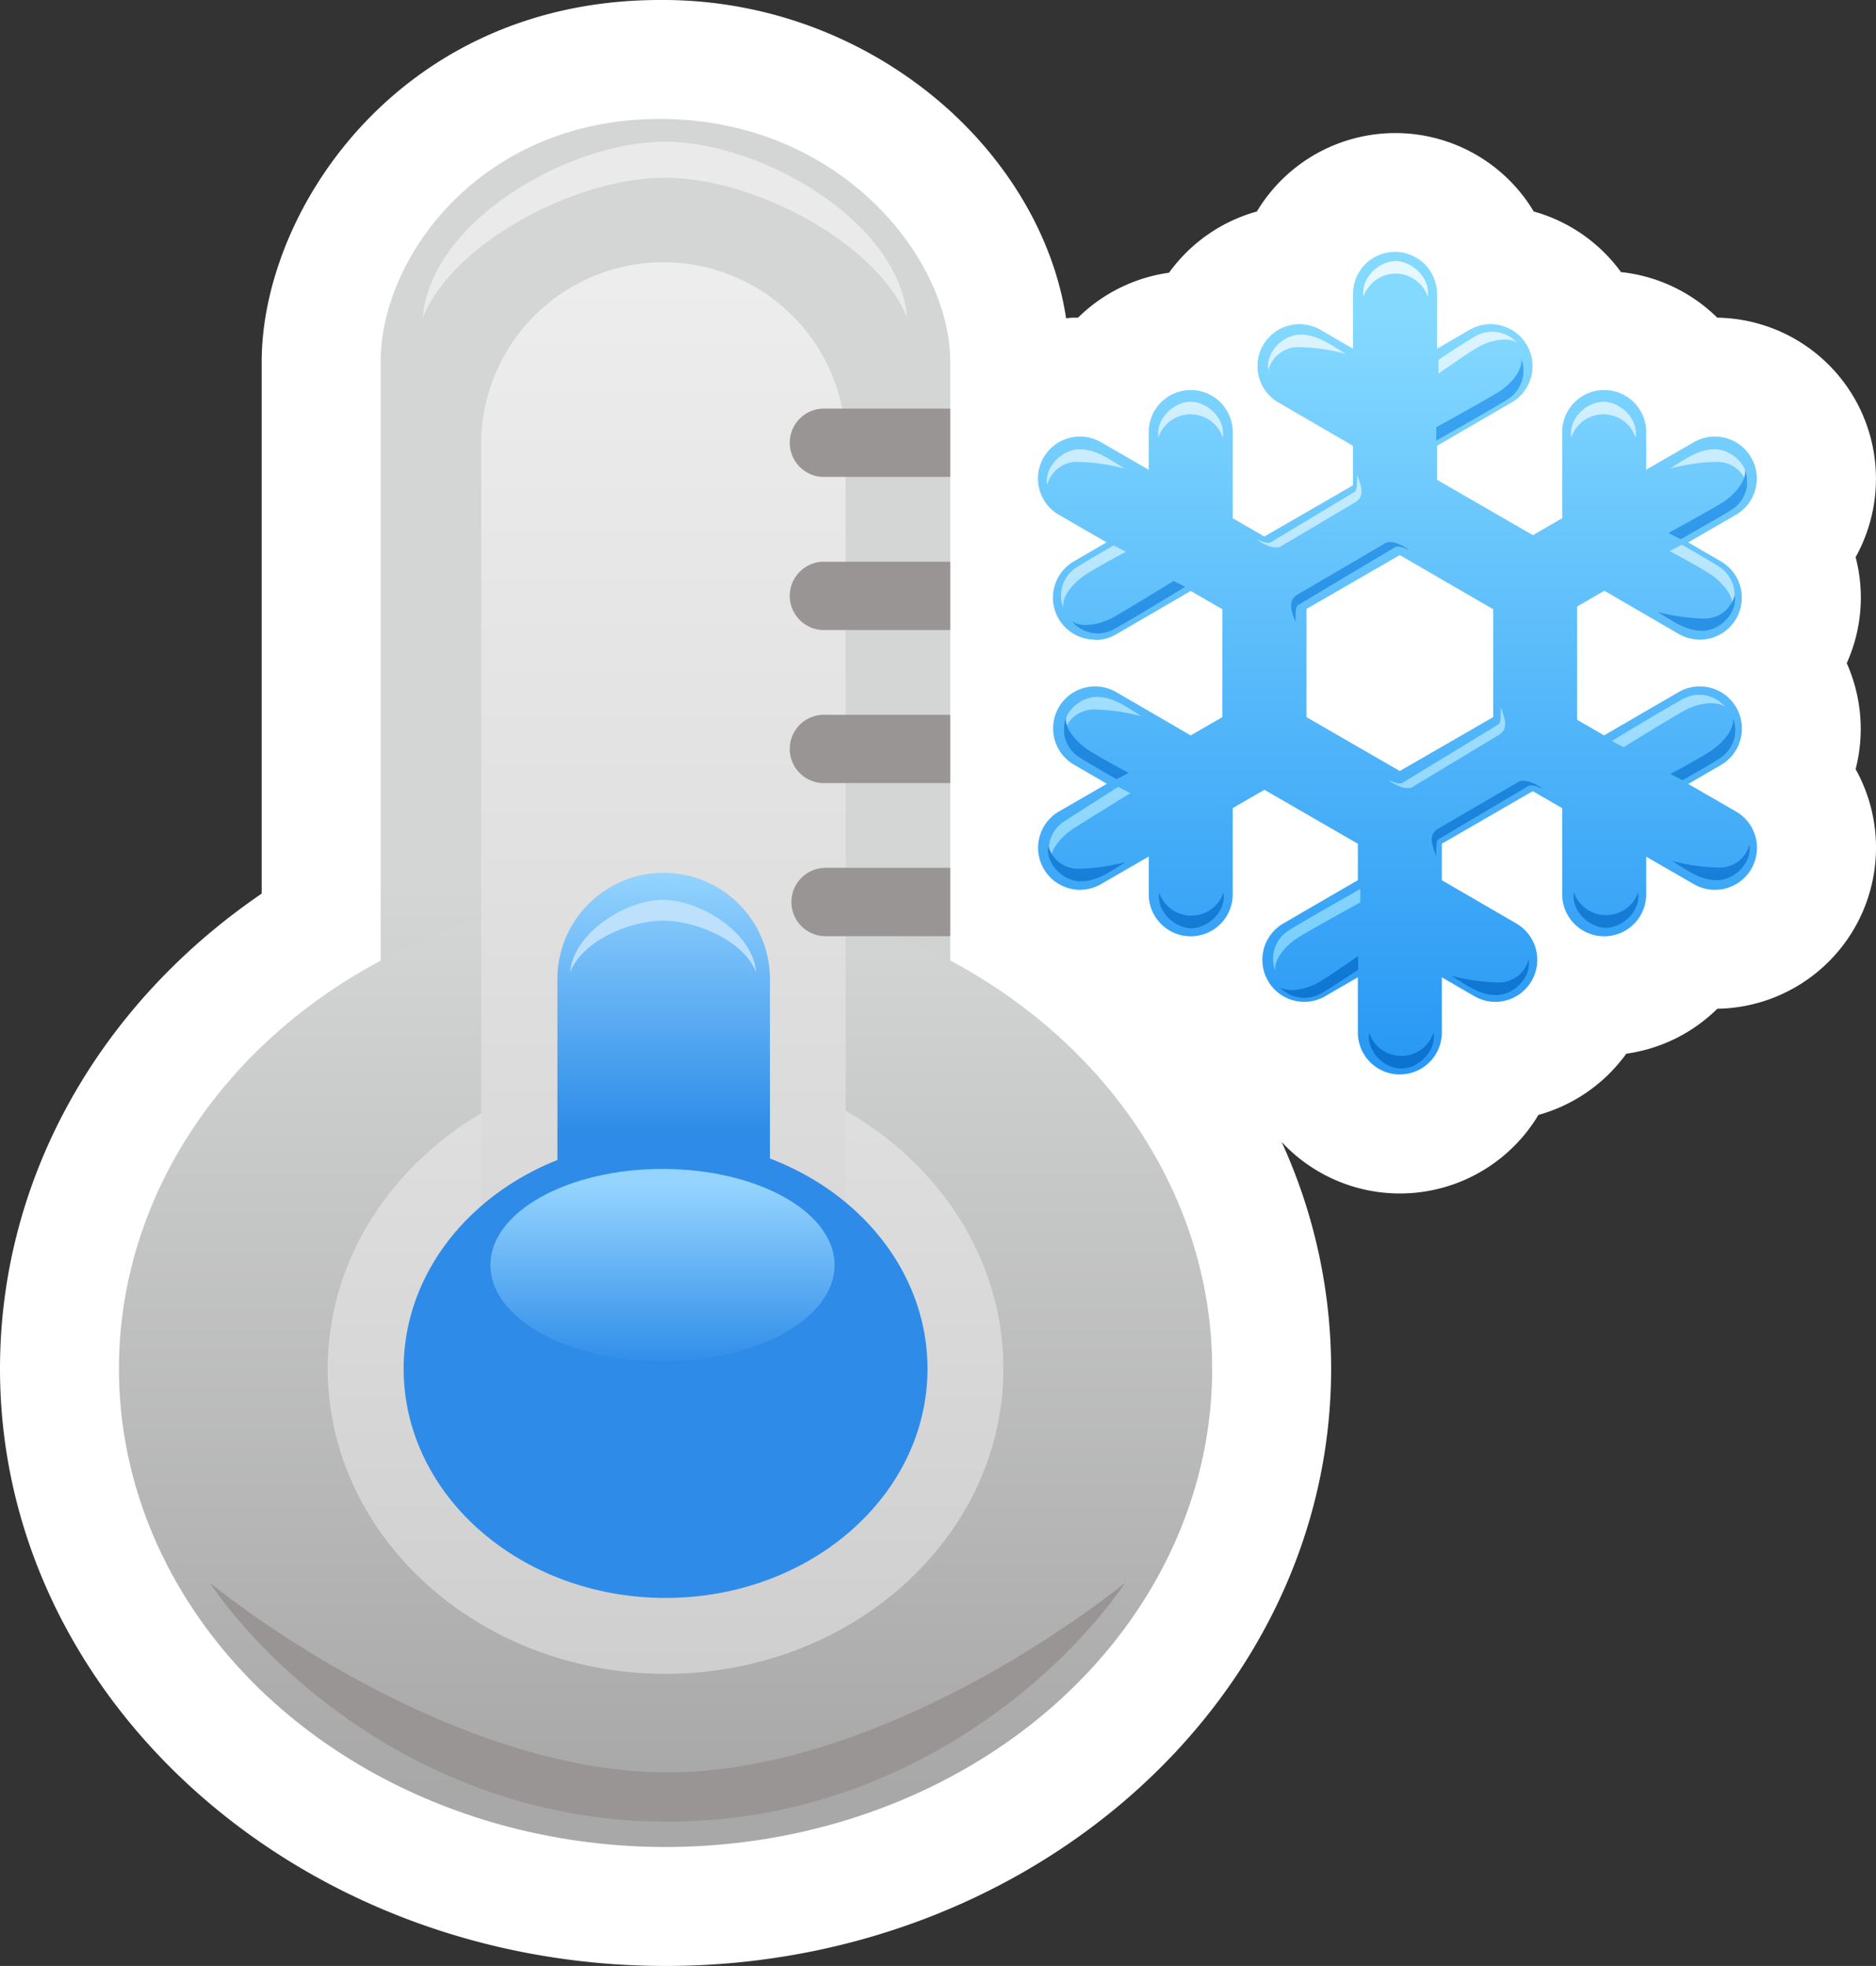<svg xmlns="http://www.w3.org/2000/svg" xmlns:xlink="http://www.w3.org/1999/xlink" viewBox="0 0 236.57 247.92"><rect x="0" y="0" width="236.57" height="247.92" fill="#333333" stroke="none"/><defs><style>.cls-1{fill:#fff;}.cls-2{fill:url(#linear-gradient);}.cls-3{fill:url(#linear-gradient-2);}.cls-4{fill:url(#linear-gradient-3);}.cls-5{fill:url(#linear-gradient-4);}.cls-6{fill:url(#linear-gradient-5);}.cls-7{fill:url(#linear-gradient-6);}.cls-8{fill:url(#linear-gradient-7);}.cls-9{fill:url(#linear-gradient-8);}.cls-10{fill:url(#linear-gradient-9);}.cls-11{fill:url(#linear-gradient-10);}.cls-12{fill:url(#linear-gradient-11);}.cls-13{fill:url(#linear-gradient-12);}.cls-14{fill:url(#linear-gradient-13);}.cls-15{fill:url(#linear-gradient-14);}.cls-16{fill:url(#linear-gradient-15);}.cls-17{fill:url(#linear-gradient-16);}.cls-18{fill:url(#linear-gradient-17);}.cls-19{fill:url(#linear-gradient-18);}.cls-20{fill:url(#linear-gradient-19);}.cls-21{fill:url(#linear-gradient-20);}.cls-22{fill:url(#linear-gradient-21);}.cls-23{fill:url(#linear-gradient-22);}.cls-24{fill:url(#linear-gradient-23);}.cls-25{fill:url(#linear-gradient-24);}.cls-26{fill:url(#linear-gradient-25);}.cls-27{fill:url(#linear-gradient-26);}.cls-28{fill:url(#linear-gradient-27);}.cls-29{fill:url(#linear-gradient-28);}.cls-30{fill:url(#linear-gradient-29);}.cls-31{fill:url(#linear-gradient-30);}.cls-32{fill:url(#linear-gradient-31);}.cls-33{fill:url(#linear-gradient-32);}.cls-34{fill:url(#linear-gradient-33);}.cls-35{fill:url(#linear-gradient-34);}.cls-36{fill:url(#linear-gradient-35);}.cls-37{fill:url(#linear-gradient-36);}.cls-38{fill:url(#linear-gradient-37);}.cls-39{fill:url(#linear-gradient-38);}.cls-40{fill:url(#linear-gradient-39);}.cls-41{fill:url(#linear-gradient-40);}.cls-42{fill:url(#linear-gradient-41);}.cls-43{fill:url(#linear-gradient-42);}.cls-44{fill:url(#linear-gradient-43);}.cls-45{fill:url(#linear-gradient-44);}.cls-46{fill:url(#linear-gradient-45);}.cls-47{fill:url(#linear-gradient-46);}.cls-48{fill:url(#linear-gradient-47);}.cls-49{fill:url(#linear-gradient-48);}.cls-50{fill:url(#linear-gradient-49);}.cls-51{fill:url(#linear-gradient-50);}.cls-52{fill:url(#linear-gradient-51);}.cls-53{fill:url(#linear-gradient-52);}.cls-54{fill:url(#linear-gradient-53);}.cls-55{fill:url(#linear-gradient-54);}.cls-56{fill:url(#linear-gradient-55);}.cls-57{fill:#999595;}.cls-58{fill:url(#linear-gradient-56);}.cls-59{fill:#eaeaea;}.cls-60{fill:#bde0fc;}</style><linearGradient id="linear-gradient" x1="176.52" y1="39.64" x2="176.52" y2="132.9" gradientUnits="userSpaceOnUse"><stop offset="0" stop-color="#84d9ff"/><stop offset="1" stop-color="#2999f5"/></linearGradient><linearGradient id="linear-gradient-2" x1="175.91" y1="39.64" x2="175.91" y2="132.9" xlink:href="#linear-gradient"/><linearGradient id="linear-gradient-3" x1="181.94" y1="39.64" x2="181.94" y2="132.9" xlink:href="#linear-gradient"/><linearGradient id="linear-gradient-4" x1="169.89" y1="39.64" x2="169.89" y2="132.9" xlink:href="#linear-gradient"/><linearGradient id="linear-gradient-5" x1="147.82" y1="39.64" x2="147.82" y2="132.9" xlink:href="#linear-gradient"/><linearGradient id="linear-gradient-6" x1="150.15" y1="39.64" x2="150.15" y2="132.9" xlink:href="#linear-gradient"/><linearGradient id="linear-gradient-7" x1="144.12" y1="39.64" x2="144.12" y2="132.9" xlink:href="#linear-gradient"/><linearGradient id="linear-gradient-8" x1="147.82" y1="39.64" x2="147.82" y2="132.9" xlink:href="#linear-gradient"/><linearGradient id="linear-gradient-9" x1="144.12" y1="39.64" x2="144.12" y2="132.9" xlink:href="#linear-gradient"/><linearGradient id="linear-gradient-10" x1="150.15" y1="39.64" x2="150.15" y2="132.9" xlink:href="#linear-gradient"/><linearGradient id="linear-gradient-11" x1="176.52" y1="39.64" x2="176.52" y2="132.9" xlink:href="#linear-gradient"/><linearGradient id="linear-gradient-12" x1="170.49" y1="39.64" x2="170.49" y2="132.9" xlink:href="#linear-gradient"/><linearGradient id="linear-gradient-13" x1="182.55" y1="39.64" x2="182.55" y2="132.9" xlink:href="#linear-gradient"/><linearGradient id="linear-gradient-14" x1="204.62" y1="39.64" x2="204.62" y2="132.9" xlink:href="#linear-gradient"/><linearGradient id="linear-gradient-15" x1="202.29" y1="39.64" x2="202.29" y2="132.9" xlink:href="#linear-gradient"/><linearGradient id="linear-gradient-16" x1="208.32" y1="39.64" x2="208.32" y2="132.9" xlink:href="#linear-gradient"/><linearGradient id="linear-gradient-17" x1="204.62" y1="39.64" x2="204.62" y2="132.9" xlink:href="#linear-gradient"/><linearGradient id="linear-gradient-18" x1="208.32" y1="39.64" x2="208.32" y2="132.9" xlink:href="#linear-gradient"/><linearGradient id="linear-gradient-19" x1="202.29" y1="39.64" x2="202.29" y2="132.9" xlink:href="#linear-gradient"/><linearGradient id="linear-gradient-20" x1="175.95" y1="33.19" x2="175.95" y2="125.5" gradientUnits="userSpaceOnUse"><stop offset="0" stop-color="#e7f8ff"/><stop offset="1" stop-color="#73cdfd"/></linearGradient><linearGradient id="linear-gradient-21" x1="150.14" y1="33.19" x2="150.14" y2="125.5" xlink:href="#linear-gradient-20"/><linearGradient id="linear-gradient-22" x1="202.2" y1="33.19" x2="202.2" y2="125.5" xlink:href="#linear-gradient-20"/><linearGradient id="linear-gradient-23" x1="164.75" y1="33.19" x2="164.75" y2="125.48" xlink:href="#linear-gradient-20"/><linearGradient id="linear-gradient-24" x1="136.91" y1="33.18" x2="136.91" y2="125.51" xlink:href="#linear-gradient-20"/><linearGradient id="linear-gradient-25" x1="139.03" y1="33.19" x2="139.03" y2="125.5" xlink:href="#linear-gradient-20"/><linearGradient id="linear-gradient-26" x1="137.87" y1="33.19" x2="137.87" y2="125.49" xlink:href="#linear-gradient-20"/><linearGradient id="linear-gradient-27" x1="166" y1="33.19" x2="166" y2="125.5" xlink:href="#linear-gradient-20"/><linearGradient id="linear-gradient-28" x1="210.39" y1="33.18" x2="210.39" y2="125.5" xlink:href="#linear-gradient-20"/><linearGradient id="linear-gradient-29" x1="137.39" y1="33.19" x2="137.39" y2="125.5" xlink:href="#linear-gradient-20"/><linearGradient id="linear-gradient-30" x1="215.48" y1="33.18" x2="215.48" y2="125.51" xlink:href="#linear-gradient-20"/><linearGradient id="linear-gradient-31" x1="214.66" y1="33.19" x2="214.66" y2="125.49" xlink:href="#linear-gradient-20"/><linearGradient id="linear-gradient-32" x1="186.32" y1="33.19" x2="186.32" y2="125.49" xlink:href="#linear-gradient-20"/><linearGradient id="linear-gradient-33" x1="165.07" y1="33.19" x2="165.07" y2="125.5" xlink:href="#linear-gradient-20"/><linearGradient id="linear-gradient-34" x1="182.42" y1="33.19" x2="182.42" y2="125.5" xlink:href="#linear-gradient-20"/><linearGradient id="linear-gradient-35" x1="-4680.54" y1="35.24" x2="-4680.54" y2="131.07" gradientTransform="matrix(-1, 0, 0, 1, -4503.83, 0)" gradientUnits="userSpaceOnUse"><stop offset="0" stop-color="#43acf8"/><stop offset="1" stop-color="#0c73cf"/></linearGradient><linearGradient id="linear-gradient-36" x1="-4706.35" y1="35.22" x2="-4706.35" y2="131.07" xlink:href="#linear-gradient-35"/><linearGradient id="linear-gradient-37" x1="-4654.07" y1="35.26" x2="-4654.07" y2="131.11" xlink:href="#linear-gradient-35"/><linearGradient id="linear-gradient-38" x1="-4691.74" y1="35.22" x2="-4691.74" y2="131.07" xlink:href="#linear-gradient-35"/><linearGradient id="linear-gradient-39" x1="-4719.58" y1="35.22" x2="-4719.58" y2="131.07" xlink:href="#linear-gradient-35"/><linearGradient id="linear-gradient-40" x1="-4717.73" y1="34.99" x2="-4717.73" y2="130.85" xlink:href="#linear-gradient-35"/><linearGradient id="linear-gradient-41" x1="-4718.57" y1="34.65" x2="-4718.57" y2="130.49" xlink:href="#linear-gradient-35"/><linearGradient id="linear-gradient-42" x1="-4690.49" y1="35.22" x2="-4690.49" y2="131.07" xlink:href="#linear-gradient-35"/><linearGradient id="linear-gradient-43" x1="-4646.15" y1="35.04" x2="-4646.15" y2="130.9" xlink:href="#linear-gradient-35"/><linearGradient id="linear-gradient-44" x1="-4719.21" y1="36.95" x2="-4719.21" y2="126.53" xlink:href="#linear-gradient-35"/><linearGradient id="linear-gradient-45" x1="-4640.87" y1="35.35" x2="-4640.87" y2="131.2" xlink:href="#linear-gradient-35"/><linearGradient id="linear-gradient-46" x1="-4642.05" y1="34.52" x2="-4642.05" y2="130.36" xlink:href="#linear-gradient-35"/><linearGradient id="linear-gradient-47" x1="-4670.17" y1="35.24" x2="-4670.17" y2="131.07" xlink:href="#linear-gradient-35"/><linearGradient id="linear-gradient-48" x1="-4691.4" y1="32.6" x2="-4691.4" y2="132.14" xlink:href="#linear-gradient-35"/><linearGradient id="linear-gradient-49" x1="-4674.13" y1="35.59" x2="-4674.13" y2="130.61" xlink:href="#linear-gradient-35"/><linearGradient id="linear-gradient-50" x1="83.93" y1="111.68" x2="83.93" y2="227.35" gradientUnits="userSpaceOnUse"><stop offset="0" stop-color="#d4d5d5"/><stop offset="1" stop-color="#a8a8a8"/></linearGradient><linearGradient id="linear-gradient-51" x1="83.93" y1="114.55" x2="83.93" y2="225.65" xlink:href="#linear-gradient-50"/><linearGradient id="linear-gradient-52" x1="83.93" y1="36.06" x2="83.93" y2="210.53" gradientUnits="userSpaceOnUse"><stop offset="0" stop-color="#f5f5f5"/><stop offset="1" stop-color="#cfcfcf"/></linearGradient><linearGradient id="linear-gradient-53" x1="83.69" y1="34.89" x2="83.69" y2="210.82" gradientUnits="userSpaceOnUse"><stop offset="0" stop-color="#ededed"/><stop offset="1" stop-color="#cfcfcf"/></linearGradient><linearGradient id="linear-gradient-54" x1="83.69" y1="109.84" x2="83.69" y2="142.63" gradientUnits="userSpaceOnUse"><stop offset="0" stop-color="#94d4ff"/><stop offset="1" stop-color="#2e8ce8"/></linearGradient><linearGradient id="linear-gradient-55" x1="83.93" y1="12.13" x2="83.93" y2="130.83" xlink:href="#linear-gradient-54"/><linearGradient id="linear-gradient-56" x1="83.54" y1="149.33" x2="83.54" y2="172.3" xlink:href="#linear-gradient-54"/></defs><title>Ресурс 37weather2</title><g id="Слой_2" data-name="Слой 2"><g id="icons"><path class="cls-1" d="M232.88,83.63A20.13,20.13,0,0,0,234,70.26a20.32,20.32,0,0,0-17.45-30.2,20.37,20.37,0,0,0-12.14-5.75,20.38,20.38,0,0,0-11-7.64,20.35,20.35,0,0,0-34.91,0,20.38,20.38,0,0,0-11.08,7.72,20.39,20.39,0,0,0-11.48,5.67c-.5,0-1,0-1.5.08C133,30.7,127.9,21.47,120,14.16A53.86,53.86,0,0,0,83.22,0C50.47,0,33,26.49,33,45.62v67.07C12.24,126.86,0,148.88,0,172.61c0,41.53,37.65,75.31,83.93,75.31s83.93-33.78,83.93-75.31a68.82,68.82,0,0,0-6.24-28.6A20.36,20.36,0,0,0,194,140.6a20.4,20.4,0,0,0,11.08-7.72,20.38,20.38,0,0,0,11.48-5.67A20.32,20.32,0,0,0,234,97,20.38,20.38,0,0,0,232.88,83.63Z"/><path class="cls-2" d="M176.52,108.64a5.29,5.29,0,0,1-2.65-.71L156.8,98.07a5.29,5.29,0,0,1-2.65-4.58V73.77a5.29,5.29,0,0,1,2.65-4.59l17.07-9.86a5.3,5.3,0,0,1,5.29,0l17.07,9.86a5.3,5.3,0,0,1,2.65,4.59V93.49a5.3,5.3,0,0,1-2.65,4.58l-17.07,9.86a5.3,5.3,0,0,1-2.65.71ZM164.74,90.43l11.78,6.8,11.78-6.8V76.83L176.52,70l-11.78,6.8v13.6Z"/><path class="cls-3" d="M175.91,69.21a5.29,5.29,0,0,1-5.29-5.29V37.06a5.29,5.29,0,1,1,10.59,0V63.92a5.29,5.29,0,0,1-5.29,5.29Z"/><path class="cls-4" d="M175.92,58.47a5.3,5.3,0,0,1-2.65-9.88l12.05-7a5.29,5.29,0,1,1,5.29,9.17l-12.05,7a5.27,5.27,0,0,1-2.64.71Z"/><path class="cls-5" d="M175.91,58.47a5.28,5.28,0,0,1-2.64-.71l-12.05-7a5.29,5.29,0,1,1,5.29-9.17l12.05,7a5.3,5.3,0,0,1-2.65,9.88Z"/><path class="cls-6" d="M159.44,79.07a5.26,5.26,0,0,1-2.64-.71L133.54,64.93a5.29,5.29,0,0,1,5.29-9.17l23.26,13.43a5.29,5.29,0,0,1-2.65,9.88Z"/><path class="cls-7" d="M150.15,73.7a5.29,5.29,0,0,1-5.29-5.29V54.48a5.29,5.29,0,1,1,10.59,0V68.4a5.29,5.29,0,0,1-5.29,5.29Z"/><path class="cls-8" d="M138.09,80.66a5.29,5.29,0,0,1-2.65-9.88l12.05-7A5.29,5.29,0,0,1,152.79,73l-12.05,7a5.28,5.28,0,0,1-2.64.71Z"/><path class="cls-9" d="M136.19,112.21a5.3,5.3,0,0,1-2.65-9.88L156.8,88.9a5.29,5.29,0,0,1,5.29,9.17L138.83,111.5a5.27,5.27,0,0,1-2.64.71Z"/><path class="cls-10" d="M150.14,104.15a5.27,5.27,0,0,1-2.64-.71l-12.05-7a5.29,5.29,0,0,1,5.29-9.17l12.05,7a5.29,5.29,0,0,1-2.65,9.88Z"/><path class="cls-11" d="M150.15,118.07a5.29,5.29,0,0,1-5.29-5.29V98.86a5.29,5.29,0,1,1,10.59,0v13.92a5.29,5.29,0,0,1-5.29,5.29Z"/><path class="cls-12" d="M176.52,135.5a5.3,5.3,0,0,1-5.29-5.29V103.34a5.29,5.29,0,1,1,10.59,0V130.2a5.29,5.29,0,0,1-5.29,5.29Z"/><path class="cls-13" d="M164.47,126.34a5.3,5.3,0,0,1-2.65-9.88l12.05-7a5.29,5.29,0,0,1,5.29,9.17l-12.05,7a5.28,5.28,0,0,1-2.64.71Z"/><path class="cls-14" d="M188.57,126.34a5.27,5.27,0,0,1-2.64-.71l-12.05-7a5.29,5.29,0,1,1,5.29-9.17l12.05,7a5.3,5.3,0,0,1-2.65,9.88Z"/><path class="cls-15" d="M216.24,112.21a5.27,5.27,0,0,1-2.64-.71L190.34,98.07a5.29,5.29,0,0,1,5.3-9.17l23.26,13.43a5.29,5.29,0,0,1-2.65,9.88Z"/><path class="cls-16" d="M202.29,118.07a5.29,5.29,0,0,1-5.29-5.29V98.86a5.29,5.29,0,0,1,10.59,0v13.92a5.29,5.29,0,0,1-5.29,5.29Z"/><path class="cls-17" d="M202.29,104.15a5.29,5.29,0,0,1-2.65-9.88l12.05-7A5.29,5.29,0,1,1,217,96.48l-12.05,7a5.27,5.27,0,0,1-2.64.71Z"/><path class="cls-18" d="M193,79.07a5.29,5.29,0,0,1-2.65-9.88L213.6,55.76a5.29,5.29,0,1,1,5.29,9.17L195.63,78.36a5.27,5.27,0,0,1-2.64.71Z"/><path class="cls-19" d="M214.34,80.66a5.27,5.27,0,0,1-2.64-.71l-12.05-7a5.29,5.29,0,1,1,5.29-9.17l12.05,7a5.29,5.29,0,0,1-2.65,9.88Z"/><path class="cls-20" d="M202.29,73.7A5.29,5.29,0,0,1,197,68.4V54.48a5.29,5.29,0,1,1,10.59,0V68.4a5.29,5.29,0,0,1-5.29,5.29Z"/><path class="cls-21" d="M176,32.92c-2.08,0-4.43,2.12-4.06,4.5a4.28,4.28,0,0,1,8.11,0C180.39,35,178,32.92,176,32.92Z"/><path class="cls-22" d="M150.14,50.66c-2.08,0-4.43,2.12-4.06,4.5a4.28,4.28,0,0,1,8.11,0C154.58,52.78,152.22,50.66,150.14,50.66Z"/><path class="cls-23" d="M202.2,50.66c-2.08,0-4.43,2.12-4.06,4.5a4.28,4.28,0,0,1,8.11,0C206.64,52.78,204.28,50.66,202.2,50.66Z"/><path class="cls-24" d="M164,42.19c-2.08,0-4.43,2.12-4.06,4.5A3.91,3.91,0,0,1,164,43.78a24.93,24.93,0,0,1,5.69.84C167.6,43.34,166,42.19,164,42.19Z"/><path class="cls-25" d="M136.11,56.66c-2.08,0-4.43,2.12-4.06,4.5a3.9,3.9,0,0,1,4.06-2.91,25,25,0,0,1,5.69.84C139.76,57.81,138.19,56.66,136.11,56.66Z"/><path class="cls-26" d="M138.23,87.89c-2.08,0-4.43,2.12-4.06,4.5a3.9,3.9,0,0,1,4.06-2.91,25,25,0,0,1,5.69.84C141.88,89,140.31,87.89,138.23,87.89Z"/><path class="cls-27" d="M140.44,68.79l1.54.79s-3.75,2-5.12,2.91-3,2.65-2.78,4.15a4.23,4.23,0,0,1,1.54-5C136.86,70.82,140.44,68.79,140.44,68.79Z"/><path class="cls-28" d="M171.54,112.11l0,1.68s-6.57,3.62-7.94,4.5-3,2.65-2.78,4.15a4.23,4.23,0,0,1,1.54-5C163.56,116.61,171.54,112.11,171.54,112.11Z"/><path class="cls-29" d="M203.25,93.44l1.48.79s6.38-3.94,7.82-4.7,3.76-1.27,5-.38a4.23,4.23,0,0,0-5.1-1.11C211.09,88.71,203.25,93.44,203.25,93.44Z"/><path class="cls-30" d="M141,99.23l1.54.79s-5.87,3.62-7.23,4.5-3,2.65-2.78,4.15a4.23,4.23,0,0,1,1.54-5C135.32,102.85,141,99.23,141,99.23Z"/><path class="cls-31" d="M216.28,56.66c2.08,0,4.43,2.12,4.05,4.5a3.9,3.9,0,0,0-4.05-2.91,25,25,0,0,0-5.69.84C212.64,57.81,214.21,56.66,216.28,56.66Z"/><path class="cls-32" d="M212.09,68.7l-1.54.79s3.75,2,5.12,2.91,3,2.65,2.78,4.15a4.23,4.23,0,0,0-1.54-5C215.67,70.73,212.09,68.7,212.09,68.7Z"/><path class="cls-33" d="M181.39,45.38l0,1.74s3.49-2.45,4.89-3.28,3.69-1.46,5-.64a4.24,4.24,0,0,0-5.15-.84C184.8,43.09,181.39,45.38,181.39,45.38Z"/><path class="cls-34" d="M161.7,68.79,171,63.28c1.15-.79.62-2.12.13-3.4,0,1.1,0,1.9-.26,2.12l-10.61,6.38c-.29.2-1,0-1.83-.38C159.63,68.88,161,69.37,161.7,68.79Z"/><path class="cls-35" d="M178.29,99.14l10.83-6.53c1.15-.79.62-2.12.13-3.4,0,1.1,0,1.9-.26,2.12l-12.13,7.39c-.29.2-1,0-1.83-.37C176.22,99.23,177.56,99.72,178.29,99.14Z"/><path class="cls-36" d="M176.71,134.75c2.08,0,4.43-2.12,4.06-4.5a4.28,4.28,0,0,1-8.11,0C172.27,132.63,174.63,134.75,176.71,134.75Z"/><path class="cls-37" d="M202.52,117c2.08,0,4.43-2.12,4.06-4.5a4.28,4.28,0,0,1-8.11,0C198.08,114.89,200.44,117,202.52,117Z"/><path class="cls-38" d="M150.24,117.06c2.08,0,4.43-2.12,4.05-4.5a4.28,4.28,0,0,1-8.11,0C145.8,114.94,148.16,117.06,150.24,117.06Z"/><path class="cls-39" d="M188.71,125.48c2.08,0,4.43-2.12,4.06-4.5a3.9,3.9,0,0,1-4.06,2.91,25,25,0,0,1-5.69-.84C185.06,124.33,186.63,125.48,188.71,125.48Z"/><path class="cls-40" d="M216.55,111c2.08,0,4.43-2.12,4.06-4.5a3.9,3.9,0,0,1-4.06,2.91,25,25,0,0,1-5.69-.84C212.9,109.86,214.47,111,216.55,111Z"/><path class="cls-41" d="M214.7,79.55c2.07,0,4.43-2.12,4.05-4.5A3.9,3.9,0,0,1,214.7,78a25,25,0,0,1-5.69-.84C211.06,78.4,212.62,79.55,214.7,79.55Z"/><path class="cls-42" d="M212.18,98.39l-1.54-.79s3.75-2,5.12-2.91,3-2.65,2.78-4.15a4.23,4.23,0,0,1-1.54,5C215.75,96.37,212.18,98.39,212.18,98.39Z"/><path class="cls-43" d="M181.12,55.56l0-1.68s6.57-3.62,7.94-4.5,3-2.65,2.78-4.15a4.24,4.24,0,0,1-1.54,5C189.1,51.06,181.12,55.56,181.12,55.56Z"/><path class="cls-44" d="M149.46,74,148,73.26s-6.38,3.94-7.83,4.7-3.76,1.27-5,.38a4.23,4.23,0,0,0,5.1,1.11C141.61,78.79,149.46,74,149.46,74Z"/><path class="cls-45" d="M211.94,68l-1.54-.79s5.51-3,6.88-3.88,3-2.65,2.78-4.15a4.24,4.24,0,0,1-1.54,5C217.27,65,211.94,68,211.94,68Z"/><path class="cls-46" d="M136.25,111.14c-2.08,0-4.43-2.12-4.06-4.5a3.9,3.9,0,0,0,4.06,2.91,24.94,24.94,0,0,0,5.69-.84C139.89,110,138.32,111.14,136.25,111.14Z"/><path class="cls-47" d="M140.79,98.26l1.54-.79s-3.75-2-5.12-2.91-3-2.65-2.78-4.15a4.23,4.23,0,0,0,1.54,5C137.22,96.23,140.79,98.26,140.79,98.26Z"/><path class="cls-48" d="M171.27,122.29l0-1.74s-3.49,2.45-4.89,3.28-3.69,1.46-5,.64a4.23,4.23,0,0,0,5.15.84C167.86,124.58,171.27,122.29,171.27,122.29Z"/><path class="cls-49" d="M191.31,98.7l-10.07,5.87c-1.15.79-.62,2.12-.13,3.4,0-1.1,0-1.9.26-2.12l11.37-6.73c.29-.2,1,0,1.83.37C193.38,98.61,192,98.13,191.31,98.7Z"/><path class="cls-50" d="M174.5,68.61l-11,6.44c-1.15.79-.62,2.12-.13,3.4,0-1.1,0-1.9.27-2.12L175.93,69c.29-.2,1,0,1.83.38C176.57,68.53,175.22,68,174.5,68.61Z"/><path class="cls-51" d="M119.83,160.4A23.93,23.93,0,0,1,95.9,184.33H72A23.93,23.93,0,0,1,48,160.4V45.62C48,32.4,60.72,15,83.22,15s36.61,17.4,36.61,30.62Z"/><ellipse class="cls-52" cx="83.93" cy="172.61" rx="68.93" ry="60.31"/><path class="cls-53" d="M83.93,211.08c-23.49,0-42.6-17.26-42.6-38.47s19.11-38.47,42.6-38.47,42.6,17.26,42.6,38.47-19.11,38.47-42.6,38.47Z"/><path class="cls-54" d="M83.69,176.77a23,23,0,0,1-23-23V55a23,23,0,0,1,45.95,0V153.8a23,23,0,0,1-23,23Z"/><path class="cls-55" d="M83.69,110.07a13.4,13.4,0,0,0-13.4,13.4V153.8a13.4,13.4,0,0,0,26.8,0V123.47A13.4,13.4,0,0,0,83.69,110.07Z"/><ellipse class="cls-56" cx="83.93" cy="172.61" rx="33.03" ry="28.9"/><path class="cls-57" d="M84.17,223.51c-22.05,0-45.68-14.36-57.75-23.93,8.93,12.92,29.4,30.15,57.75,30.15s48.83-17.23,57.75-30.15C129.85,209.16,106.23,223.51,84.17,223.51Z"/><ellipse class="cls-58" cx="83.54" cy="159.54" rx="21.7" ry="12.13"/><path class="cls-59" d="M83.85,17.87c-12.12,0-29.58,10-30.55,22.25,3.64-9.33,19.15-17.71,30.55-17.71s26.91,8.38,30.55,17.71C113.44,27.92,96,17.87,83.85,17.87Z"/><path class="cls-60" d="M83.62,113.47c-4.65,0-11.35,4.14-11.73,9.17,1.4-3.85,7.35-6.54,11.73-6.54s10.33,2.69,11.73,6.54C95,117.62,88.27,113.47,83.62,113.47Z"/><path class="cls-57" d="M119.83,70.84H104.11a4.31,4.31,0,1,0,0,8.61h15.72Z"/><path class="cls-57" d="M119.83,90.14H104.11a4.31,4.31,0,1,0,0,8.61h15.72Z"/><path class="cls-57" d="M119.83,51.53H104.11a4.31,4.31,0,1,0,0,8.61h15.72Z"/><path class="cls-57" d="M119.83,109.44H104.11a4.31,4.31,0,1,0,0,8.62h15.72Z"/></g></g></svg>